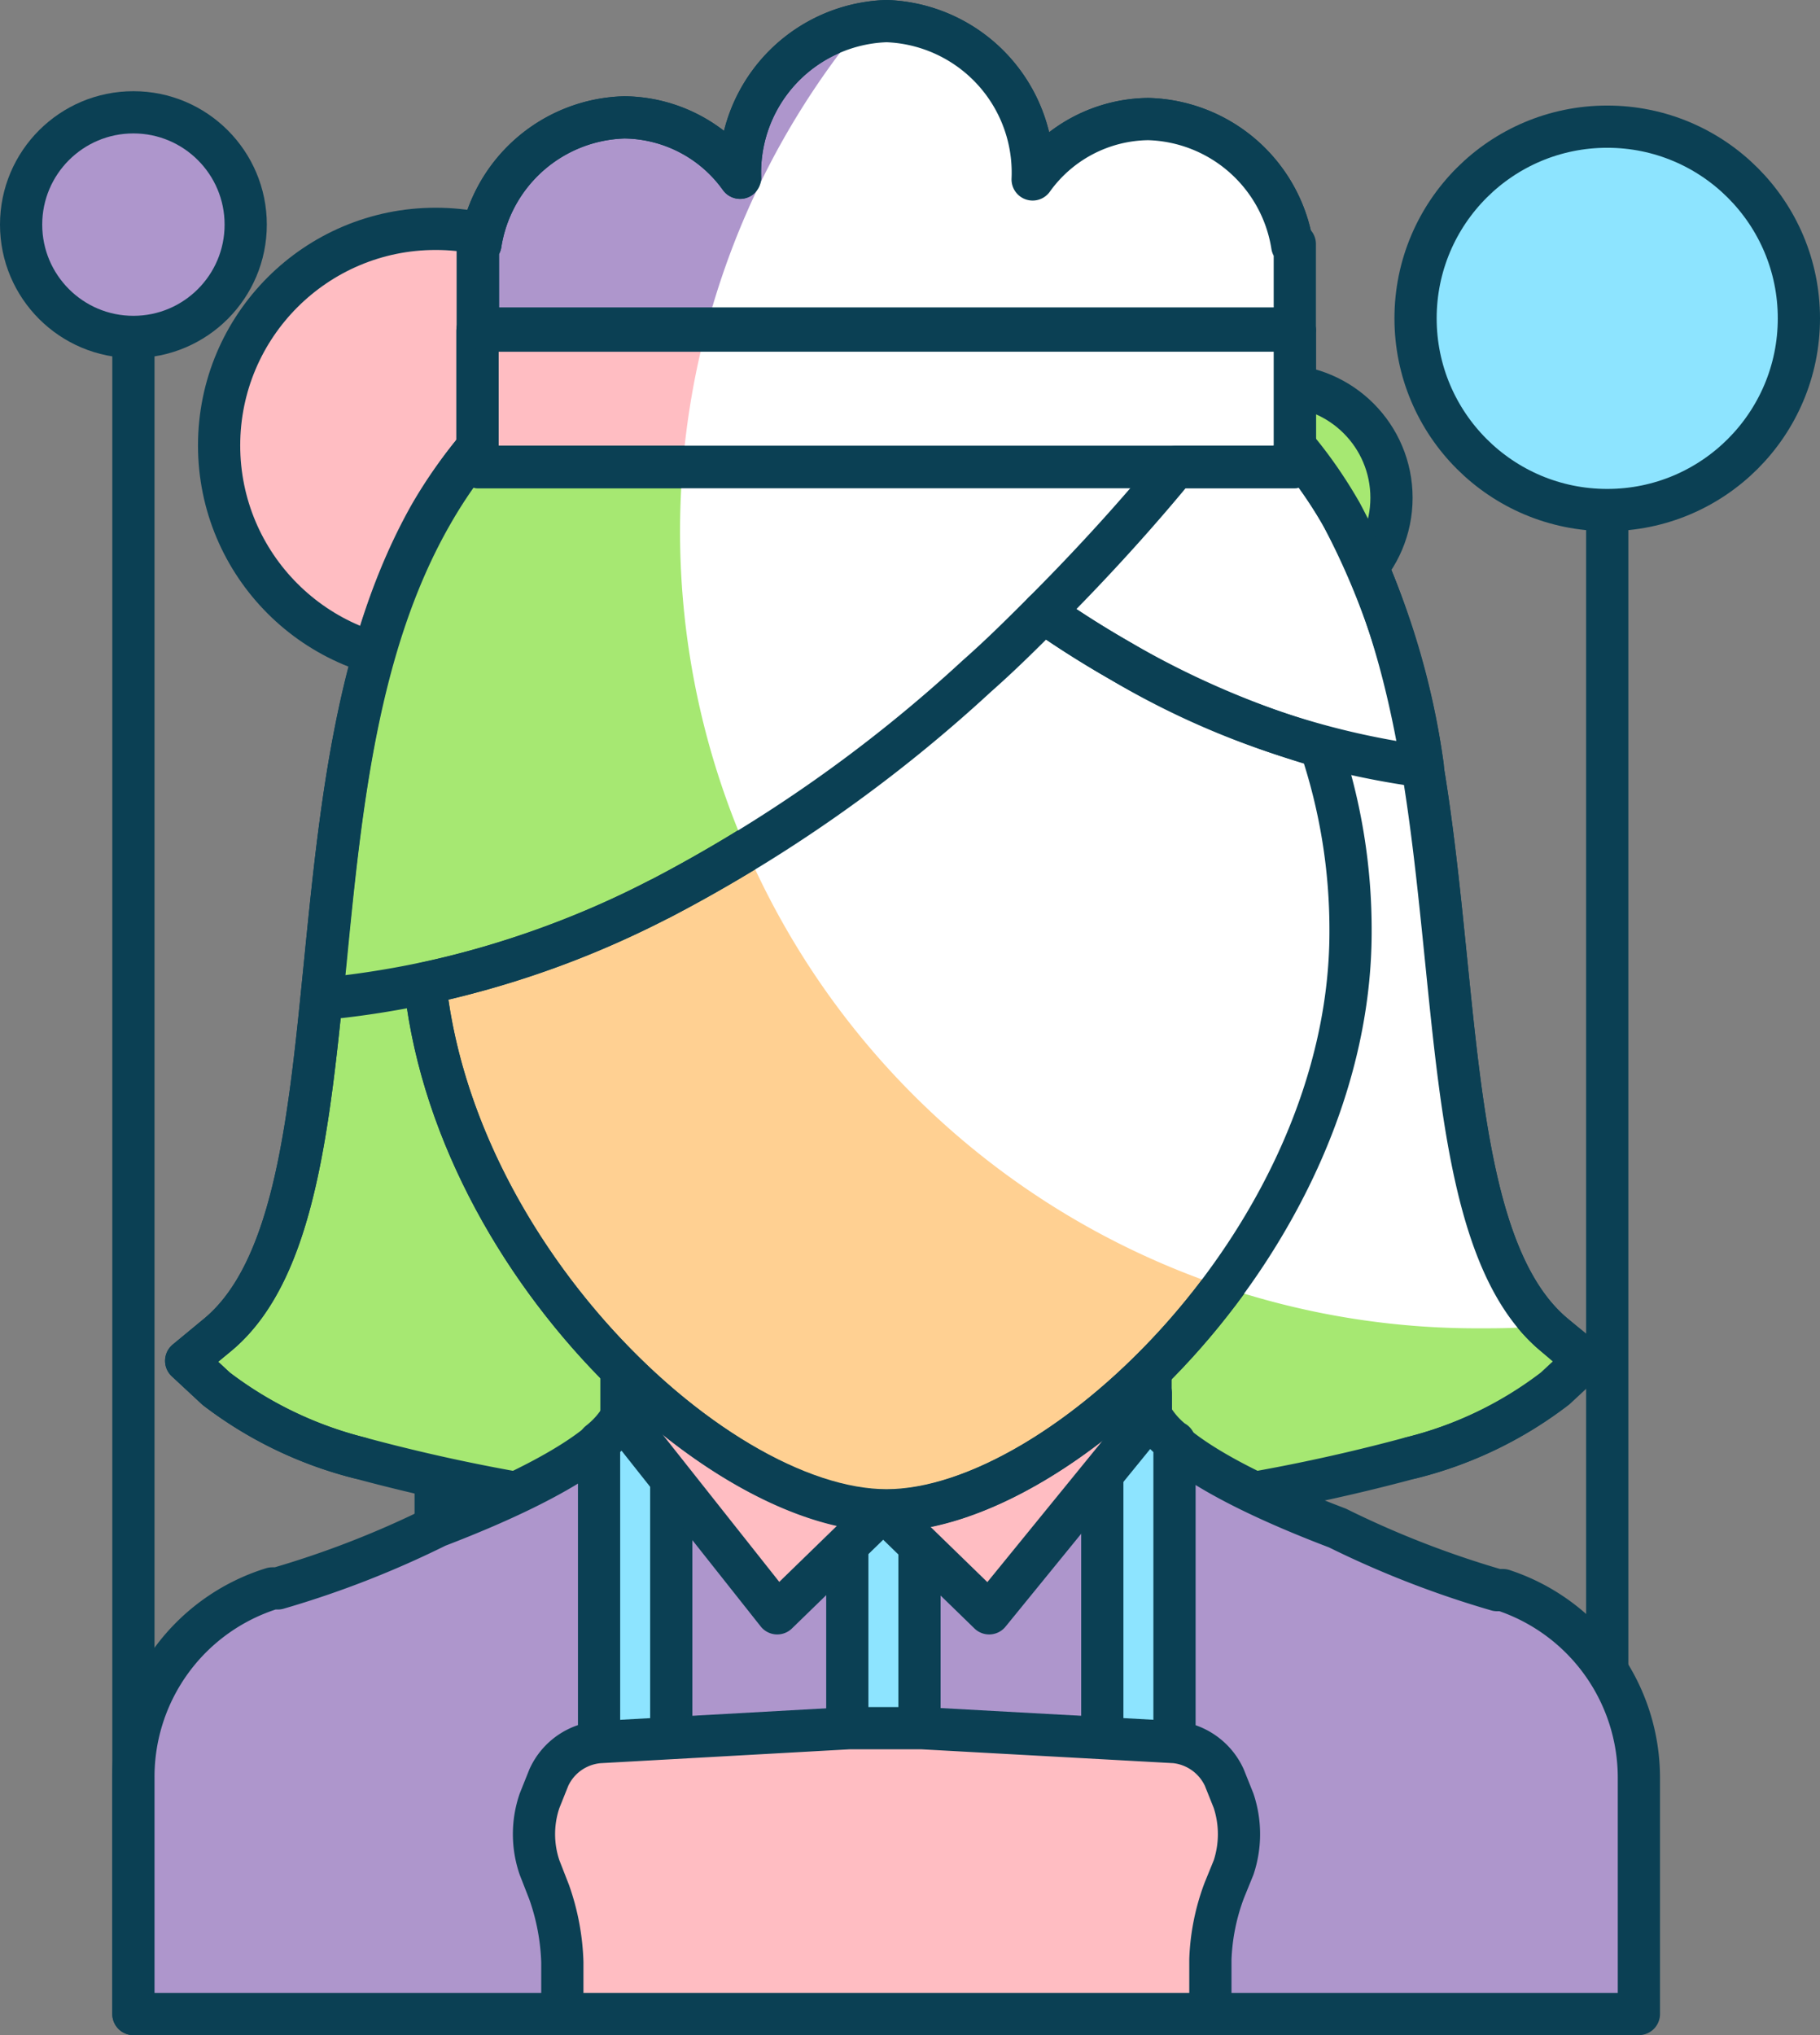 <svg xmlns="http://www.w3.org/2000/svg" viewBox="0 0 43.11 48.2"><rect x="0" y="0" width="43.11" height="48.2" fill="#808080" stroke="none"/><defs><style>.cls-1{fill:#66d4ff;}.cls-1,.cls-2,.cls-3,.cls-4,.cls-5,.cls-6,.cls-8{stroke:#0b4054;stroke-linecap:round;stroke-linejoin:round;}.cls-2{fill:#8de4ff;}.cls-3{fill:#ae96cc;}.cls-4{fill:#a6e872;}.cls-5{fill:#ffbdc2;}.cls-6{fill:#ffd092;}.cls-7{fill:#fff;}.cls-8{fill:none;}</style></defs><title>pembantu (2)</title><g id="Layer_2" data-name="Layer 2"><g id="Layer_1-2" data-name="Layer 1"><g id="pembantu"><line class="cls-1" x1="38.07" y1="47.7" x2="38.07" y2="5.95"/><circle class="cls-2" cx="38.07" cy="7.54" r="4.54"/><line class="cls-1" x1="3.16" y1="47.7" x2="3.16" y2="4.39"/><circle class="cls-3" cx="3.16" cy="5.32" r="2.66"/><line class="cls-1" x1="30.3" y1="47.7" x2="30.3" y2="10.86"/><circle class="cls-4" cx="30.3" cy="11.79" r="2.66"/><line class="cls-1" x1="10.32" y1="47.7" x2="10.32" y2="8.76"/><circle class="cls-5" cx="10.32" cy="10.55" r="5.13"/><path class="cls-4" d="M36.81,31.61c-1.82-1.52-2.17-5.06-2.55-8.81s-.75-7.53-2.49-10.61C29.71,8.57,26.19,6.81,21,6.79s-8.73,1.78-10.79,5.4C8.45,15.27,8.07,19.1,7.7,22.8S7,30.08,5.16,31.61l-.75.62.71.66a9.35,9.35,0,0,0,3.4,1.64A43.12,43.12,0,0,0,21,36a43.07,43.07,0,0,0,12.45-1.48,9.24,9.24,0,0,0,3.4-1.64l.71-.66Z"/><path class="cls-3" d="M35.6,37.66l-.14,0a22.94,22.94,0,0,1-3.78-1.47c-3.34-1.27-4.2-2.19-4.43-2.63,0,0,0,0,0-.05l0-3.87L21,29.5l-6.22.1,0,3.87,0,.05c-.22.43-1.09,1.35-4.43,2.63a22.73,22.73,0,0,1-3.77,1.47l-.13,0A4.67,4.67,0,0,0,3.16,42.1v5.6H38.82V42.1a4.68,4.68,0,0,0-3.22-4.44Z"/><path class="cls-2" d="M20.07,35.77h1.71v6.16H20.07Z"/><path class="cls-2" d="M14.74,33.48s0,0,0,.05a2.2,2.2,0,0,1-.55.63V42h1.71V33H14.75Zm13.07.67a2.07,2.07,0,0,1-.55-.63l0-.05V33H26.11v8.91h1.71V34.15Z"/><path class="cls-5" d="M18.41,38.21l2.51-2.44-6.2-4v1.78Zm2.51-2.44,2.51,2.44,3.82-4.69,0-1.46ZM21,47.7h7.67V46.41A5.14,5.14,0,0,1,29,44.77l.22-.54a2.51,2.51,0,0,0,0-1.58L29,42.1a1.45,1.45,0,0,0-1.17-.84l-6-.33-.85,0-.86,0-5.92.33A1.44,1.44,0,0,0,13,42.1l-.22.55a2.44,2.44,0,0,0,0,1.58l.23.59a5.48,5.48,0,0,1,.31,1.65V47.7Z"/><path class="cls-6" d="M32,22.06c0,7.14-6.81,13.71-11,13.71S10,29.2,10,22.06s4.92-11.85,11-11.85,11,4.7,11,11.85Z"/><path class="cls-4" d="M23.06,13.23a22.2,22.2,0,0,0,3.49,2.43,18.86,18.86,0,0,0,7.15,2.49,18,18,0,0,0-1.93-6C29.72,8.57,26.19,6.8,21,6.78S23.06,13.23,23.06,13.23Z"/><path class="cls-4" d="M15.63,21.29A34.6,34.6,0,0,0,23.13,16a48,48,0,0,0,6.16-6.78C27.24,7.61,24.5,6.8,21,6.79c-5.2,0-8.72,1.78-10.78,5.4C8.46,15.27,8.07,19.1,7.71,22.8l-.09.86a21.74,21.74,0,0,0,8-2.37Z"/><path class="cls-3" d="M30.61,5.82a3.55,3.55,0,0,0-3.41-3,3.41,3.41,0,0,0-2.74,1.43h0A3.59,3.59,0,0,0,21,.5a3.59,3.59,0,0,0-3.47,3.71h0a3.41,3.41,0,0,0-2.74-1.43,3.55,3.55,0,0,0-3.41,3h-.06V9.05h.95a3.31,3.31,0,0,0,5,0h7.36a3.31,3.31,0,0,0,5,0h1V5.82Z"/><rect class="cls-5" x="11.31" y="7.83" width="19.36" height="3.23"/><path class="cls-7" d="M33.69,18.15h0l-.12-.61-.09-.46-.21-.93c-.05-.17-.09-.34-.14-.51s-.16-.59-.26-.88l-.18-.5c-.1-.28-.21-.57-.33-.84s-.12-.26-.18-.38c-.14-.29-.26-.58-.42-.85a10,10,0,0,0-1.1-1.57V5.82h-.06a3.55,3.55,0,0,0-3.41-3,3.41,3.41,0,0,0-2.74,1.43h0A3.59,3.59,0,0,0,21,.5a3.43,3.43,0,0,0-.56.06A18.87,18.87,0,0,0,35,31.46c.55,0,1.09,0,1.62-.08-1.61-1.63-2-5-2.33-8.58C34.11,21.25,34,19.68,33.69,18.15Z"/><path class="cls-8" d="M33.42,34.53a9.24,9.24,0,0,0,3.4-1.64l.71-.66-.72-.62c-1.82-1.52-2.17-5.06-2.55-8.81s-.75-7.53-2.49-10.61a11.26,11.26,0,0,0-1.1-1.57v.44H11.31V10.6a11,11,0,0,0-1.12,1.59C8.45,15.27,8.07,19.1,7.7,22.8S7,30.08,5.16,31.61l-.75.62.71.66a9.35,9.35,0,0,0,3.4,1.64"/><rect class="cls-8" x="11.31" y="7.83" width="19.36" height="3.23"/><path class="cls-8" d="M26.55,15.66c-.7-.4-1.32-.8-1.83-1.16-.5.5-1,1-1.59,1.52a34.6,34.6,0,0,1-7.5,5.27,22.83,22.83,0,0,1-5.56,2c.71,6.65,7,12.49,10.92,12.49,4.18,0,11-6.57,11-13.71a13.6,13.6,0,0,0-.71-4.39A21.23,21.23,0,0,1,26.55,15.66Z"/><path class="cls-8" d="M31.77,12.19a10.08,10.08,0,0,0-1.1-1.58v.45H27.85c-.82,1-1.88,2.19-3.13,3.44.51.36,1.13.76,1.83,1.16a18.86,18.86,0,0,0,7.15,2.49A18,18,0,0,0,31.77,12.19Z"/><path class="cls-8" d="M30.61,5.82a3.55,3.55,0,0,0-3.41-3,3.41,3.41,0,0,0-2.74,1.43h0A3.59,3.59,0,0,0,21,.5a3.59,3.59,0,0,0-3.47,3.71h0a3.41,3.41,0,0,0-2.74-1.43,3.55,3.55,0,0,0-3.41,3h-.06v2H30.67v-2Z"/></g></g></g></svg>